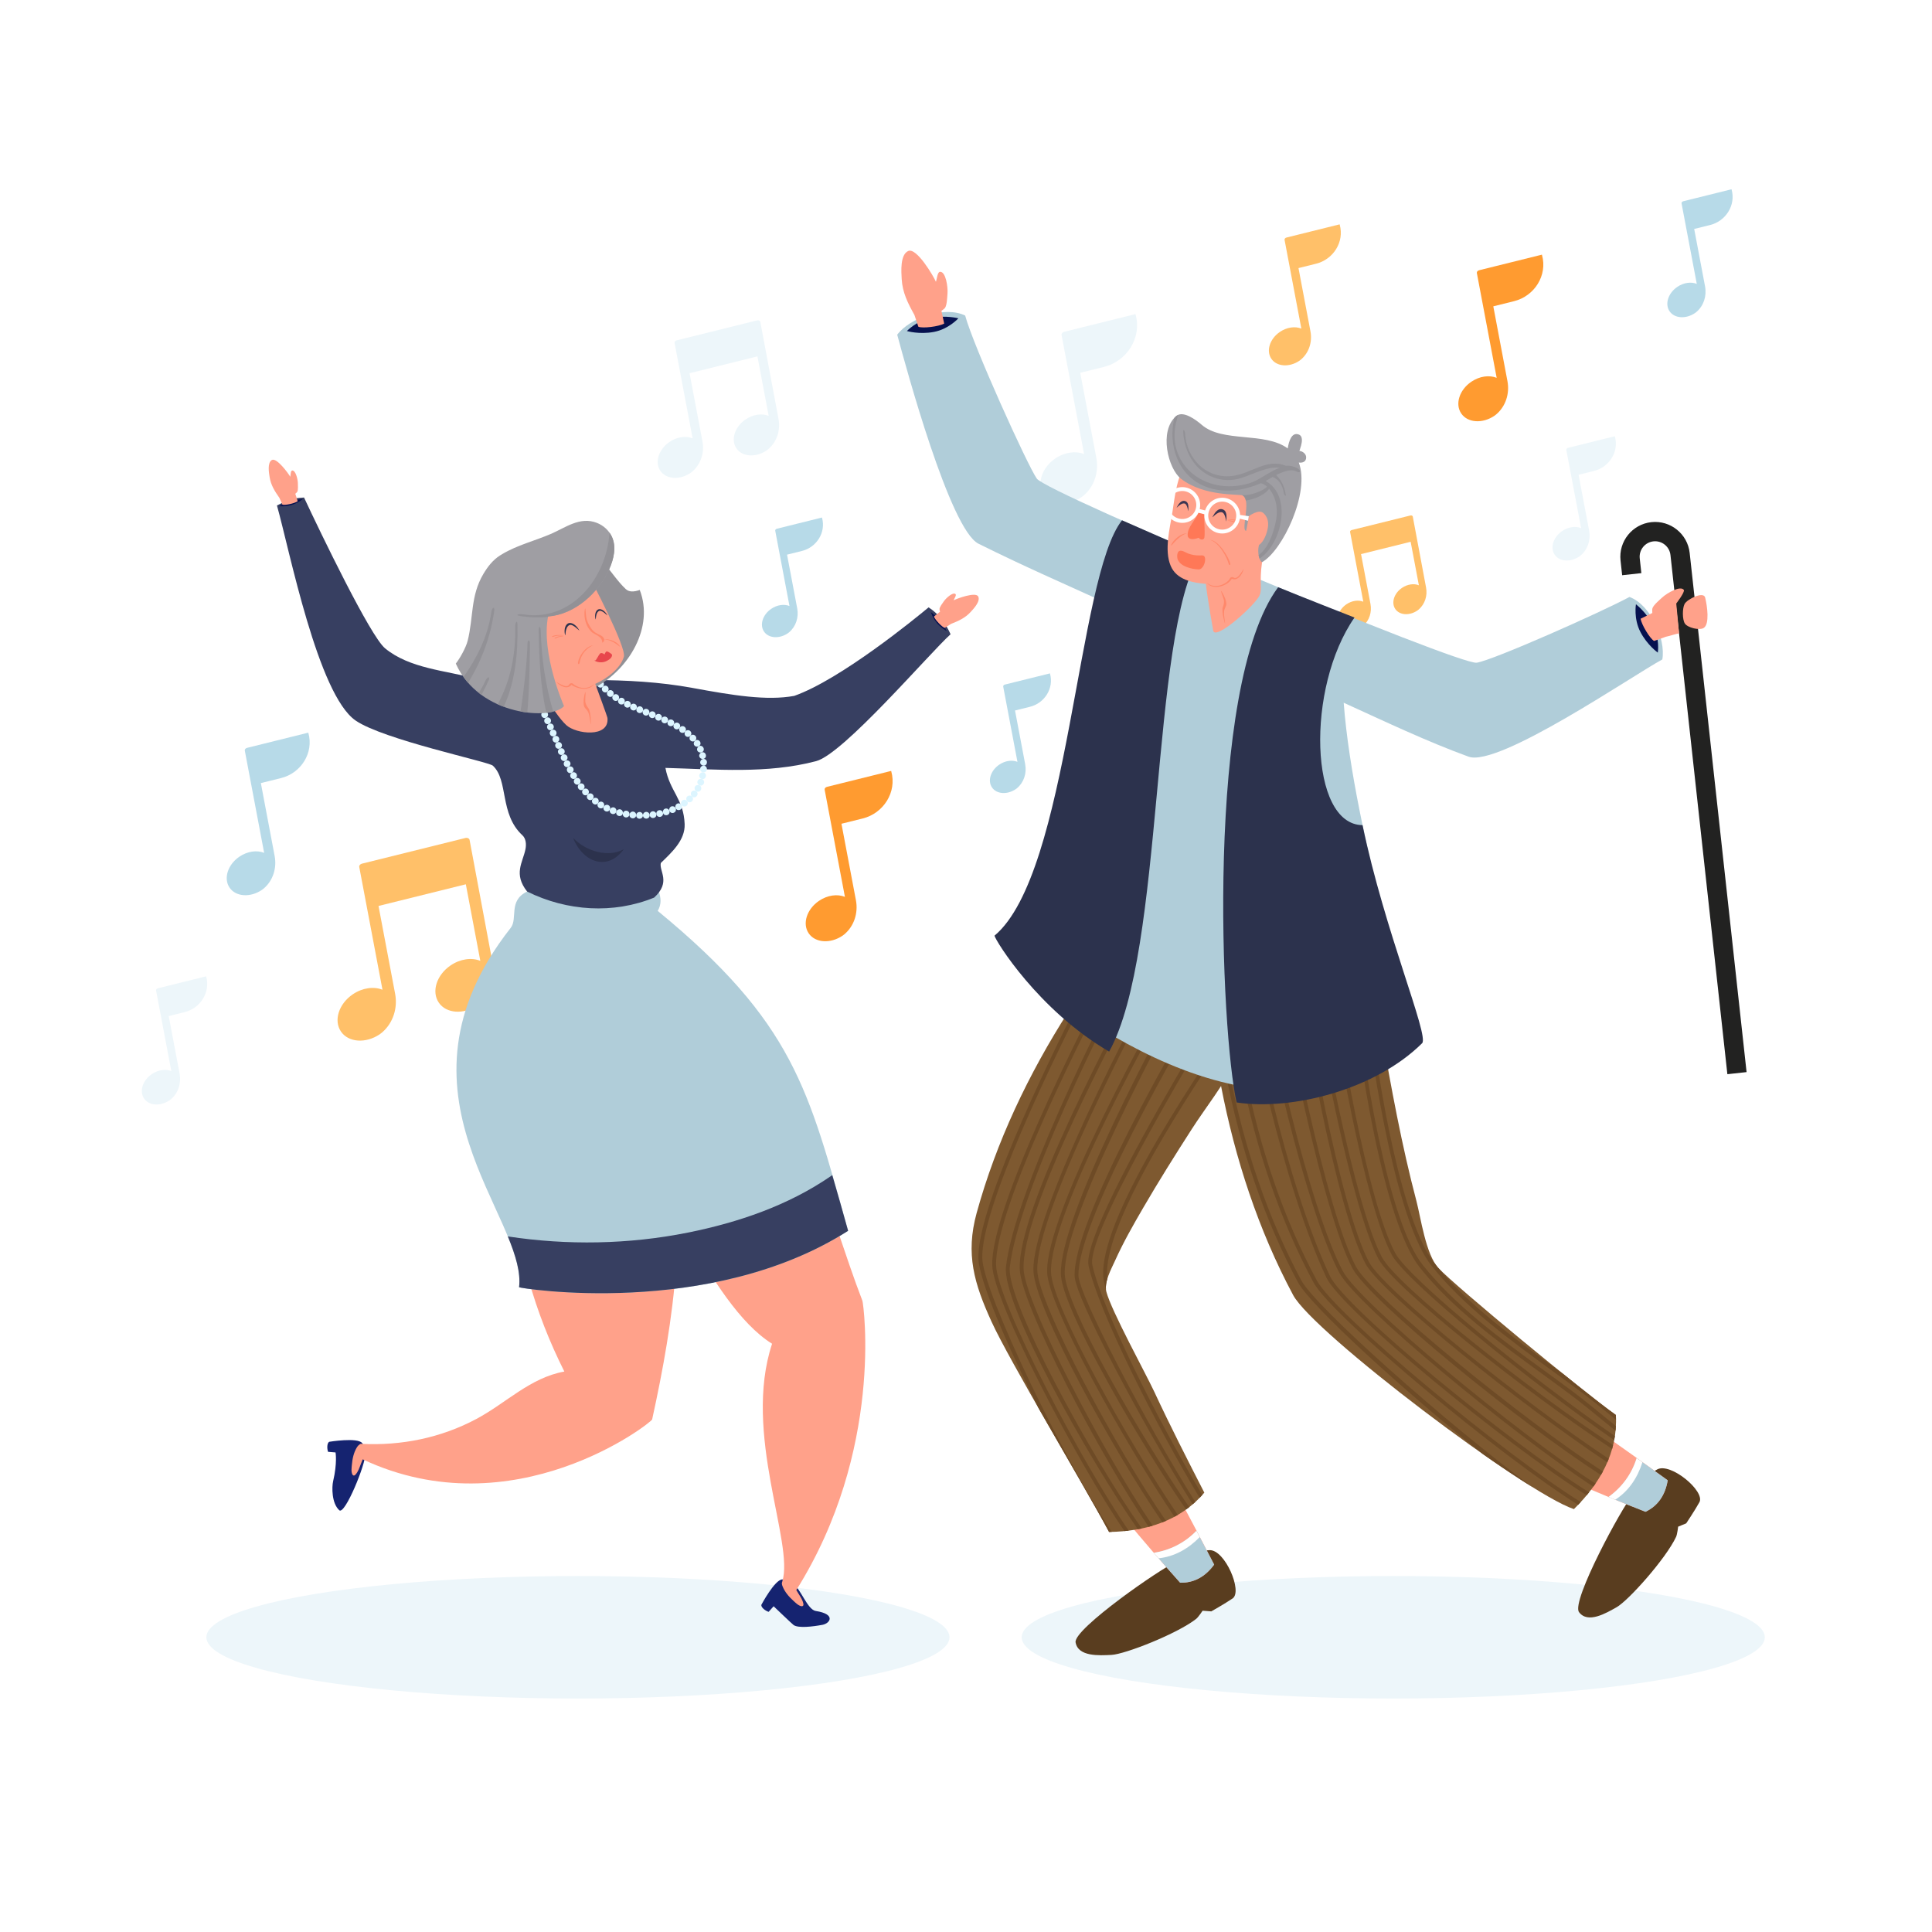 <?xml version="1.0" encoding="utf-8"?>
<!-- Generator: Adobe Illustrator 27.5.0, SVG Export Plug-In . SVG Version: 6.00 Build 0)  -->
<svg version="1.1" xmlns="http://www.w3.org/2000/svg" xmlns:xlink="http://www.w3.org/1999/xlink" x="0px" y="0px"
	 viewBox="0 0 500 500" style="enable-background:new 0 0 500 500;" xml:space="preserve">
<rect x="0" y="0" width="500" height="500" fill="#808080" stroke="none"/>
<g id="BACKGROUND">
	<rect x="-0.003" y="0.001" style="fill:#FFFFFF;" width="500" height="500"/>
</g>
<g id="OBJECTS">
	<g>
		<g>
			<path style="fill:#FFC069;" d="M121.531,217.382c-0.076-0.403-0.58-0.638-1.095-0.51l-26.76,6.641
				c-0.465,0.115-0.771,0.486-0.702,0.85l6.012,31.783c-2.216-0.897-5.169-0.53-7.695,1.19c-3.624,2.467-4.99,6.775-3.052,9.622
				c1.938,2.847,6.447,3.156,10.071,0.689c0.208-0.142,0.43-0.317,0.658-0.518c2.796-2.458,3.985-6.277,3.293-9.935l-4.3-22.733
				l22.598-5.608l3.747,19.811c-2.216-0.897-5.169-0.53-7.695,1.19c-3.624,2.467-4.99,6.775-3.052,9.622
				c1.938,2.847,6.447,3.156,10.071,0.689c0.208-0.142,0.429-0.317,0.658-0.518c2.796-2.458,3.985-6.277,3.293-9.935
				L121.531,217.382z"/>
			<path style="fill:#B7DAE8;" d="M67.509,202.661l5.246-1.302c5.151-1.278,8.484-6.522,7.058-11.635l-0.031-0.111l-15.842,3.932
				c-0.387,0.096-0.642,0.405-0.585,0.708l5.006,26.466c-1.845-0.747-4.305-0.441-6.408,0.991c-3.018,2.054-4.156,5.642-2.542,8.013
				c1.614,2.371,5.369,2.628,8.387,0.574c0.132-0.09,0.271-0.196,0.414-0.316c2.429-2.035,3.46-5.301,2.871-8.415L67.509,202.661z"
				/>
			<path style="fill:#EDF6FA;" d="M43.665,262.959l4.137-1.027c4.062-1.008,6.69-5.143,5.566-9.175l-0.025-0.088l-12.493,3.1
				c-0.305,0.076-0.506,0.319-0.461,0.558l3.948,20.871c-1.455-0.589-3.394-0.348-5.053,0.781c-2.38,1.62-3.277,4.449-2.004,6.319
				c1.273,1.87,4.234,2.072,6.614,0.452c0.104-0.071,0.214-0.155,0.327-0.249c1.916-1.605,2.729-4.18,2.264-6.636L43.665,262.959z"
				/>
			<path style="fill:#FF9B30;" d="M217.769,213.186l5.497-1.364c5.397-1.34,8.889-6.834,7.396-12.191l-0.033-0.116l-16.598,4.119
				c-0.405,0.101-0.673,0.424-0.613,0.741l5.245,27.73c-1.933-0.783-4.51-0.462-6.714,1.038c-3.162,2.152-4.354,5.911-2.663,8.396
				c1.691,2.484,5.625,2.753,8.787,0.601c0.139-0.094,0.284-0.206,0.434-0.331c2.545-2.132,3.625-5.554,3.008-8.817L217.769,213.186
				z"/>
			<path style="fill:#B7DAE8;" d="M262.686,183.876l3.862-0.958c3.792-0.941,6.244-4.801,5.195-8.564l-0.023-0.082l-11.66,2.894
				c-0.285,0.071-0.473,0.298-0.431,0.521l3.685,19.48c-1.358-0.55-3.168-0.325-4.716,0.729c-2.221,1.512-3.059,4.152-1.871,5.898
				c1.188,1.745,3.952,1.934,6.173,0.422c0.098-0.066,0.2-0.145,0.305-0.233c1.788-1.498,2.547-3.902,2.113-6.194L262.686,183.876z"
				/>
			<path style="fill:#B7DAE8;" d="M203.686,143.542l3.862-0.958c3.792-0.941,6.244-4.801,5.195-8.564l-0.023-0.082l-11.66,2.894
				c-0.285,0.071-0.473,0.298-0.43,0.521l3.685,19.48c-1.358-0.55-3.168-0.325-4.716,0.729c-2.221,1.512-3.059,4.153-1.871,5.898
				c1.188,1.745,3.952,1.934,6.173,0.422c0.098-0.066,0.2-0.145,0.305-0.233c1.788-1.498,2.547-3.902,2.113-6.194L203.686,143.542z"
				/>
		</g>
		<g>
			<path style="fill:#FFC069;" d="M365.628,133.696c-0.043-0.229-0.329-0.362-0.622-0.29l-15.203,3.773
				c-0.264,0.065-0.438,0.276-0.399,0.483l3.415,18.057c-1.259-0.51-2.937-0.301-4.372,0.676c-2.059,1.402-2.835,3.849-1.734,5.467
				c1.101,1.618,3.663,1.793,5.722,0.391c0.118-0.081,0.244-0.18,0.374-0.294c1.589-1.396,2.264-3.566,1.871-5.645l-2.443-12.915
				l12.839-3.186l2.129,11.255c-1.259-0.51-2.937-0.301-4.372,0.676c-2.059,1.402-2.835,3.849-1.734,5.467
				c1.101,1.618,3.663,1.793,5.722,0.391c0.118-0.081,0.244-0.18,0.374-0.294c1.589-1.397,2.264-3.566,1.871-5.645L365.628,133.696z
				"/>
			<path style="fill:#EDF6FA;" d="M196.775,83.314c-0.059-0.313-0.451-0.496-0.851-0.396l-20.8,5.162
				c-0.361,0.09-0.599,0.378-0.546,0.66l4.673,24.705c-1.722-0.697-4.018-0.412-5.981,0.925c-2.817,1.918-3.879,5.266-2.372,7.479
				c1.507,2.213,5.012,2.453,7.829,0.535c0.162-0.11,0.334-0.246,0.512-0.403c2.174-1.91,3.098-4.879,2.56-7.722l-3.342-17.67
				l17.565-4.359l2.913,15.399c-1.722-0.697-4.018-0.412-5.981,0.925c-2.817,1.917-3.879,5.266-2.373,7.479
				c1.507,2.213,5.012,2.453,7.829,0.535c0.162-0.11,0.334-0.246,0.512-0.403c2.174-1.91,3.098-4.879,2.56-7.722L196.775,83.314z"/>
			<path style="fill:#FF9B30;" d="M386.465,79.278l5.376-1.334c5.279-1.31,8.694-6.684,7.233-11.923l-0.032-0.114l-16.234,4.029
				c-0.397,0.098-0.658,0.415-0.599,0.725l5.13,27.122c-1.891-0.765-4.411-0.452-6.566,1.015c-3.092,2.105-4.258,5.781-2.604,8.211
				c1.654,2.43,5.502,2.693,8.594,0.588c0.136-0.092,0.278-0.201,0.425-0.324c2.49-2.085,3.546-5.432,2.942-8.623L386.465,79.278z"
				/>
			<path style="fill:#FFC069;" d="M336.048,69.379l4.551-1.129c4.468-1.109,7.358-5.657,6.122-10.092l-0.027-0.096l-13.741,3.41
				c-0.336,0.083-0.557,0.351-0.507,0.614l4.342,22.956c-1.6-0.648-3.734-0.383-5.558,0.859c-2.617,1.782-3.604,4.893-2.204,6.95
				c1.4,2.057,4.657,2.279,7.274,0.497c0.115-0.078,0.235-0.17,0.359-0.274c2.107-1.765,3.001-4.598,2.49-7.299L336.048,69.379z"/>
			<path style="fill:#EDF6FA;" d="M408.533,122.869l4.011-0.995c3.938-0.977,6.486-4.986,5.396-8.894l-0.024-0.085l-12.11,3.006
				c-0.296,0.073-0.491,0.309-0.447,0.541l3.827,20.233c-1.41-0.571-3.291-0.337-4.899,0.757c-2.307,1.57-3.177,4.313-1.943,6.126
				c1.234,1.813,4.104,2.009,6.411,0.438c0.101-0.069,0.208-0.15,0.317-0.242c1.857-1.556,2.645-4.052,2.195-6.433L408.533,122.869z
				"/>
			<path style="fill:#EDF6FA;" d="M279.567,96.482l6.109-1.516c5.998-1.489,9.878-7.595,8.219-13.548l-0.037-0.129l-18.446,4.578
				c-0.451,0.112-0.748,0.471-0.681,0.824l5.829,30.817c-2.148-0.87-5.012-0.514-7.461,1.153c-3.514,2.392-4.839,6.569-2.959,9.33
				c1.88,2.761,6.251,3.06,9.765,0.668c0.154-0.105,0.316-0.229,0.483-0.368c2.829-2.369,4.029-6.173,3.343-9.798L279.567,96.482z"
				/>
			<path style="fill:#B7DAE8;" d="M438.455,59.255l4.13-1.025c4.055-1.006,6.678-5.134,5.556-9.158l-0.025-0.088l-12.47,3.095
				c-0.304,0.075-0.505,0.318-0.46,0.557l3.941,20.832c-1.452-0.588-3.388-0.347-5.044,0.78c-2.375,1.617-3.271,4.441-2,6.307
				c1.27,1.866,4.226,2.068,6.601,0.451c0.104-0.071,0.214-0.155,0.326-0.249c1.912-1.602,2.724-4.173,2.26-6.624L438.455,59.255z"
				/>
		</g>
	</g>
	<g>
		<ellipse style="fill:#EDF6FA;" cx="149.571" cy="423.724" rx="96.162" ry="15.854"/>
		<g>
			<g>
				<g>
					<path style="fill:#152370;" d="M94.514,376.346c-0.149-1.593,0.262-1.55-0.795-2.881c-1.212-1.526-8.519-0.33-8.519-0.33
						c-0.568,0.311-0.616,1.695-0.298,2.596l1.936,0.158c0,0,0.489,2.707-0.626,7.456c-0.342,1.456-0.417,5.676,1.594,7.506
						C89.254,392.168,94.732,378.677,94.514,376.346z"/>
					<path style="fill:#FFA18A;" d="M171.874,287.661c-4.828-17.815-23.343-39.972-43.207-25.59
						c-13.997,10.134-7.863,31.247,1.387,42.371c3.267,8.597,4.301,17.882,6.764,26.746c2.286,8.228,5.415,16.153,9.233,23.765
						c-8.869,1.605-15.047,8.15-22.733,12.254c-9.228,4.927-19.443,6.982-29.851,6.459c-0.201-0.01-0.382,0.096-0.538,0.276
						c-0.232,0.144-0.414,0.384-0.561,0.623c-0.825,1.353-1.163,2.92-1.3,4.484c-0.068,0.773-0.234,1.824,0.133,2.542
						c0.079,0.154,0.234,0.282,0.407,0.274c0.181-0.018,0.311-0.141,0.419-0.263c0.653-0.736,0.961-1.658,1.299-2.564
						c0.172-0.46,0.36-0.909,0.54-1.362c39.103,18.339,74.722-9.474,74.909-10.33C174.317,342.072,178.778,313.134,171.874,287.661z
						"/>
				</g>
				<g>
					<path style="fill:#152370;" d="M205.229,409.868c-1.358-0.846-1.074-1.147-2.774-1.112c-1.949,0.04-5.422,6.579-5.422,6.579
						c-0.096,0.641,0.976,1.517,1.886,1.81l1.298-1.445c0,0,4.842,4.649,5.192,4.877c1.253,0.817,4.777,0.417,7.451-0.075
						c1.924-0.354,3.619-2.747-1.746-3.585C208.945,416.578,207.216,411.107,205.229,409.868z"/>
					<path style="fill:#FFA18A;" d="M206.654,412.445c-0.197-0.312-0.38-0.629-0.567-0.945
						c22.671-36.095,17.418-74.046,17.099-74.87c-8.667-22.353-19.307-65.436-37.176-76.117
						c-5.796,8.322-12.319,16.184-17.352,24.985c-2.237,3.911-4.064,7.972-5.641,12.124c7.422,2.534,20.122,39.767,36.798,50.138
						c-7.688,23.256,5.803,51.596,2.642,61.526c-0.006,0.02-0.003,0.042-0.007,0.062c-0.002,0.004-0.006,0.006-0.008,0.009
						c-0.184,0.348-0.073,0.774,0.069,1.141c0.577,1.476,1.619,2.694,2.781,3.75c0.574,0.522,1.309,1.29,2.104,1.434
						c0.17,0.031,0.366-0.016,0.465-0.158c0.095-0.155,0.076-0.333,0.045-0.493C207.717,414.067,207.17,413.263,206.654,412.445z"/>
				</g>
			</g>
			<g>
				<path style="fill:#B0CDD9;" d="M170.212,235.734c-0.049-0.04,1.375-1.688,0.375-4.688c-0.738-2.213-0.361-3.869,0.191-6.563
					h-33.841c0.08,2.714,1.847,5.117-0.515,6.249c-4.96,2.376-2.34,6.967-4.265,9.417c-33.768,42.971,4.321,74.859,2.179,92.985
					c-0.03,0.25,49.328,8.236,85.154-14.6C209.232,281.815,205.379,264.651,170.212,235.734z"/>
				<path style="fill:#373F61;" d="M214.998,304.395C203.961,311.99,191.046,316.387,178,319
					c-15.262,3.057-31.178,3.327-46.573,0.987c2.044,4.967,3.357,9.359,2.909,13.147c-0.03,0.25,49.328,8.236,85.154-14.6
					c-1.429-5.116-2.767-9.894-4.104-14.418C215.255,304.207,215.129,304.305,214.998,304.395z"/>
			</g>
			<g>
				<g>
					<path style="fill:#373F61;" d="M127.545,198.151c4.101,3.782,1.667,12.5,7.649,18.016c0.941,0.868,1.045,2.357,0.794,3.612
						c-0.686,3.424-3.181,6.38,0.434,10.954c10.335,5.112,22.343,5.862,32.868,1.565c4.422-4.064,1.258-6.768,1.725-8.954
						c2.791-2.709,6.327-5.881,6.172-10.059c-0.243-6.526-3.85-8.462-4.975-14.551c13.036,0.355,26.275,1.596,39-1.75
						c7.085-1.863,29.218-27.8,34.792-32.837c-1.247-2.818-3.061-5.285-5.688-6.96c-3.388,2.835-22.788,18.682-34.767,22.907
						c-7.1,1.312-15.928-0.144-26.313-2.056c-8.392-1.546-17.096-2.027-25.637-2.036c-10.18-0.01-20.107,2.426-30.217-0.317
						c-8.077-2.192-17.337-2.628-23.734-7.905c-3.835-3.164-16.721-29.944-20.963-39.02c-3.383,0.202-4.081,0.589-7.009,2.055
						c3.295,11.743,10.608,48.969,20.367,55.669C99.271,191.445,126.425,197.118,127.545,198.151z"/>
					<path style="fill:#2C324D;" d="M148.318,216.849c1.333,3.46,4.426,6.636,8.23,6.182c1.99-0.237,3.651-1.546,4.878-3.246
						C157.483,221.991,151.697,220.384,148.318,216.849z"/>
				</g>
				<g>
					<g>
						<path style="fill:#06114F;" d="M78.337,129.191c0,0-1.404,0.023-3.091,0.524c-1.688,0.502-3.02,1.293-3.02,1.293
							s1.555,0.176,3.243-0.326C77.155,130.18,78.337,129.191,78.337,129.191z"/>
						<path style="fill:#FFA18A;" d="M73.1,130.61c0,0-0.773-1.736-0.796-1.768c-1.198-1.717-2.201-3.288-2.526-5.363
							c-0.171-1.089-0.643-3.715,0.571-4.424c1.237-0.722,4.307,3.497,4.771,4.332c0.124-0.545,0.072-1.561,0.491-1.614
							c0.883-0.11,1.456,2.227,1.479,3.236c0.015,0.663,0.094,1.735-0.143,2.244c-0.079,0.17-0.523,0.536-0.523,0.536
							s0.151,0.497,0.621,1.928C76.236,130.282,73.764,130.823,73.1,130.61z"/>
					</g>
					<g>
						<path style="fill:#06114F;" d="M240.913,158.421c0,0,1.158,0.794,2.288,2.144s1.804,2.745,1.804,2.745
							s-1.394-0.712-2.524-2.062C241.351,159.898,240.913,158.421,240.913,158.421z"/>
						<path style="fill:#FFA18A;" d="M244.495,162.495c0,0,1.603-1.02,1.64-1.035c1.947-0.771,3.65-1.527,5.066-3.078
							c0.744-0.814,2.587-2.743,1.966-4.005c-0.633-1.285-5.522,0.538-6.369,0.979c0.197-0.523,0.802-1.342,0.482-1.617
							c-0.675-0.579-2.444,1.053-3.019,1.882c-0.378,0.545-1.036,1.395-1.12,1.95c-0.028,0.185,0.139,0.736,0.139,0.736
							s-0.4,0.331-1.582,1.265C242.062,160.49,243.824,162.305,244.495,162.495z"/>
					</g>
				</g>
			</g>
			<g>
				<g>
					<g>
						<path style="fill:#DCF5FF;" d="M135.024,177.55c0.259-0.408,0.817-0.493,1.243-0.188c0.406,0.327,0.464,0.894,0.141,1.251
							c-0.325,0.36-0.862,0.417-1.205,0.138C134.844,178.497,134.765,177.958,135.024,177.55z"/>
					</g>
					<g>
						<path style="fill:#DCF5FF;" d="M136.408,178.613c0.322-0.373,0.88-0.377,1.254-0.018c0.363,0.367,0.339,0.94-0.023,1.255
							c-0.367,0.32-0.902,0.299-1.217-0.019C136.1,179.522,136.098,178.972,136.408,178.613z"/>
					</g>
					<g>
						<path style="fill:#DCF5FF;" d="M137.639,179.85c0.363-0.328,0.925-0.275,1.245,0.123c0.323,0.396,0.232,0.964-0.157,1.241
							c-0.398,0.284-0.924,0.201-1.212-0.15C137.232,180.71,137.286,180.169,137.639,179.85z"/>
					</g>
					<g>
						<path style="fill:#DCF5FF;" d="M138.728,181.214c0.391-0.288,0.951-0.189,1.226,0.234c0.287,0.416,0.149,0.972-0.26,1.22
							c-0.417,0.253-0.936,0.125-1.198-0.253C138.245,182.029,138.34,181.499,138.728,181.214z"/>
					</g>
					<g>
						<path style="fill:#DCF5FF;" d="M139.693,182.668c0.408-0.254,0.963-0.118,1.204,0.318c0.25,0.432,0.09,0.971-0.338,1.198
							c-0.427,0.226-0.949,0.072-1.182-0.33C139.152,183.445,139.281,182.925,139.693,182.668z"/>
					</g>
					<g>
						<path style="fill:#DCF5FF;" d="M140.56,184.184c0.422-0.229,0.965-0.064,1.184,0.378c0.223,0.441,0.045,0.968-0.393,1.178
							c-0.434,0.208-0.956,0.034-1.168-0.387C139.974,184.932,140.132,184.416,140.56,184.184z"/>
					</g>
					<g>
						<path style="fill:#DCF5FF;" d="M141.351,185.74c0.434-0.212,0.96-0.025,1.168,0.419c0.204,0.444,0.014,0.964-0.428,1.163
							c-0.439,0.198-0.959,0.009-1.158-0.423C140.732,186.469,140.916,185.953,141.351,185.74z"/>
					</g>
					<g>
						<path style="fill:#DCF5FF;" d="M142.091,187.322c0.44-0.2,0.958-0.003,1.157,0.44c0.196,0.442-0.003,0.959-0.445,1.154
							c-0.442,0.196-0.958-0.002-1.153-0.442C141.454,188.038,141.651,187.522,142.091,187.322z"/>
					</g>
					<g>
						<path style="fill:#DCF5FF;" d="M142.803,188.916c0.442-0.196,0.958,0.002,1.154,0.442c0.196,0.443-0.004,0.961-0.446,1.155
							c-0.442,0.195-0.958-0.003-1.152-0.442C142.162,189.629,142.361,189.112,142.803,188.916z"/>
					</g>
					<g>
						<path style="fill:#DCF5FF;" d="M143.51,190.513c0.441-0.196,0.961,0.006,1.153,0.448c0.193,0.442-0.009,0.958-0.452,1.151
							c-0.443,0.193-0.958-0.008-1.151-0.449C142.868,191.221,143.068,190.709,143.51,190.513z"/>
					</g>
					<g>
						<path style="fill:#DCF5FF;" d="M144.212,192.112c0.443-0.193,0.959,0.007,1.152,0.448c0.192,0.441-0.008,0.955-0.449,1.151
							c-0.442,0.197-0.96-0.004-1.154-0.447C143.567,192.821,143.768,192.305,144.212,192.112z"/>
					</g>
					<g>
						<path style="fill:#DCF5FF;" d="M144.915,193.711c0.442-0.196,0.958,0.001,1.154,0.438c0.196,0.437,0.005,0.95-0.435,1.154
							c-0.438,0.203-0.962,0.009-1.16-0.435C144.275,194.424,144.473,193.906,144.915,193.711z"/>
					</g>
					<g>
						<path style="fill:#DCF5FF;" d="M145.633,195.302c0.44-0.202,0.955-0.012,1.159,0.419c0.206,0.428,0.021,0.948-0.413,1.16
							c-0.434,0.212-0.958,0.027-1.169-0.414C145,196.026,145.195,195.503,145.633,195.302z"/>
					</g>
					<g>
						<path style="fill:#DCF5FF;" d="M146.379,196.881c0.434-0.21,0.953-0.032,1.17,0.388c0.214,0.422,0.04,0.948-0.386,1.172
							c-0.429,0.226-0.955,0.053-1.177-0.384C145.76,197.621,145.943,197.092,146.379,196.881z"/>
					</g>
					<g>
						<path style="fill:#DCF5FF;" d="M147.163,198.442c0.429-0.223,0.958-0.067,1.183,0.347c0.22,0.418,0.079,0.939-0.34,1.182
							c-0.417,0.242-0.965,0.095-1.194-0.341C146.576,199.197,146.734,198.664,147.163,198.442z"/>
					</g>
					<g>
						<path style="fill:#DCF5FF;" d="M148.005,199.971c0.42-0.239,0.952-0.104,1.189,0.301c0.245,0.398,0.124,0.928-0.283,1.191
							c-0.404,0.262-0.954,0.137-1.214-0.286C147.447,200.751,147.585,200.21,148.005,199.971z"/>
					</g>
					<g>
						<path style="fill:#DCF5FF;" d="M148.911,201.464c0.412-0.262,0.932-0.141,1.202,0.238c0.267,0.381,0.166,0.922-0.223,1.208
							c-0.39,0.286-0.938,0.186-1.224-0.224C148.377,202.278,148.508,201.72,148.911,201.464z"/>
					</g>
					<g>
						<path style="fill:#DCF5FF;" d="M149.89,202.909c0.389-0.278,0.931-0.204,1.218,0.159c0.28,0.369,0.217,0.911-0.147,1.22
							c-0.374,0.316-0.931,0.253-1.235-0.146C149.415,203.747,149.493,203.193,149.89,202.909z"/>
					</g>
					<g>
						<path style="fill:#DCF5FF;" d="M150.961,204.288c0.373-0.307,0.921-0.275,1.223,0.073c0.298,0.351,0.298,0.873-0.05,1.22
							c-0.337,0.336-0.922,0.335-1.25-0.048C150.553,205.152,150.588,204.595,150.961,204.288z"/>
					</g>
					<g>
						<path style="fill:#DCF5FF;" d="M152.134,205.58c0.35-0.338,0.885-0.337,1.217-0.022c0.342,0.302,0.366,0.847,0.055,1.217
							c-0.311,0.37-0.872,0.396-1.252,0.059C151.786,206.485,151.789,205.913,152.134,205.58z"/>
					</g>
					<g>
						<path style="fill:#DCF5FF;" d="M153.406,206.775c0.317-0.364,0.846-0.407,1.215-0.141c0.362,0.275,0.43,0.825,0.158,1.219
							c-0.277,0.401-0.827,0.471-1.232,0.162C153.134,207.715,153.088,207.14,153.406,206.775z"/>
					</g>
					<g>
						<path style="fill:#DCF5FF;" d="M154.778,207.854c0.282-0.392,0.814-0.513,1.187-0.268c0.389,0.223,0.527,0.748,0.303,1.177
							c-0.223,0.428-0.769,0.574-1.215,0.316C154.618,208.795,154.496,208.246,154.778,207.854z"/>
					</g>
					<g>
						<path style="fill:#DCF5FF;" d="M156.268,208.763c0.228-0.417,0.745-0.603,1.152-0.406c0.408,0.195,0.612,0.686,0.432,1.14
							c-0.176,0.444-0.708,0.667-1.17,0.446C156.219,209.72,156.033,209.194,156.268,208.763z"/>
					</g>
					<g>
						<path style="fill:#DCF5FF;" d="M157.851,209.497c0.185-0.445,0.674-0.662,1.107-0.517c0.427,0.161,0.676,0.631,0.539,1.097
							c-0.136,0.462-0.643,0.732-1.12,0.554C157.896,210.469,157.665,209.945,157.851,209.497z"/>
					</g>
					<g>
						<path style="fill:#DCF5FF;" d="M159.498,210.076c0.145-0.467,0.612-0.718,1.058-0.611c0.446,0.108,0.728,0.583,0.632,1.05
							c-0.099,0.479-0.576,0.765-1.067,0.645C159.629,211.042,159.355,210.532,159.498,210.076z"/>
					</g>
					<g>
						<path style="fill:#DCF5FF;" d="M161.187,210.515c0.104-0.472,0.555-0.784,1.006-0.696c0.454,0.073,0.775,0.511,0.714,0.992
							c-0.061,0.478-0.515,0.813-1.013,0.733C161.4,211.447,161.083,210.986,161.187,210.515z"/>
					</g>
					<g>
						<path style="fill:#DCF5FF;" d="M162.908,210.81c0.067-0.475,0.492-0.812,0.951-0.773c0.458,0.053,0.812,0.454,0.786,0.939
							c-0.025,0.481-0.454,0.86-0.954,0.803C163.19,211.736,162.84,211.292,162.908,210.81z"/>
					</g>
					<g>
						<path style="fill:#DCF5FF;" d="M164.646,210.976c0.032-0.487,0.43-0.844,0.892-0.838c0.461,0.004,0.843,0.4,0.854,0.882
							c0.01,0.484-0.39,0.872-0.893,0.868C164.995,211.881,164.614,211.454,164.646,210.976z"/>
					</g>
					<g>
						<path style="fill:#DCF5FF;" d="M166.391,211.02c-0.004-0.483,0.367-0.889,0.827-0.906c0.46-0.021,0.869,0.325,0.916,0.81
							c0.046,0.477-0.323,0.914-0.826,0.937C166.805,211.881,166.395,211.504,166.391,211.02z"/>
					</g>
					<g>
						<path style="fill:#DCF5FF;" d="M168.134,210.925c-0.04-0.483,0.301-0.895,0.756-0.963c0.457-0.053,0.892,0.268,0.975,0.741
							c0.084,0.479-0.251,0.936-0.752,0.995C168.614,211.771,168.174,211.406,168.134,210.925z"/>
					</g>
					<g>
						<path style="fill:#DCF5FF;" d="M169.865,210.703c-0.077-0.479,0.228-0.925,0.678-1.016c0.446-0.104,0.908,0.191,1.031,0.658
							c0.123,0.467-0.176,0.94-0.67,1.054C170.409,211.5,169.942,211.178,169.865,210.703z"/>
					</g>
					<g>
						<path style="fill:#DCF5FF;" d="M171.574,210.346c-0.114-0.462,0.147-0.949,0.585-1.075c0.439-0.124,0.915,0.103,1.083,0.563
							c0.164,0.448-0.086,0.972-0.574,1.112C172.18,211.085,171.692,210.822,171.574,210.346z"/>
					</g>
					<g>
						<path style="fill:#DCF5FF;" d="M173.243,209.833c-0.159-0.46,0.067-0.938,0.481-1.121c0.422-0.166,0.922,0.026,1.132,0.457
							c0.213,0.438,0.01,0.973-0.465,1.161C173.922,210.535,173.4,210.287,173.243,209.833z"/>
					</g>
					<g>
						<path style="fill:#DCF5FF;" d="M174.856,209.169c-0.205-0.442-0.034-0.947,0.361-1.162c0.389-0.225,0.916-0.073,1.175,0.333
							c0.261,0.41,0.108,0.948-0.339,1.204C175.601,209.789,175.057,209.603,174.856,209.169z"/>
					</g>
					<g>
						<path style="fill:#DCF5FF;" d="M176.392,208.34c-0.251-0.413-0.154-0.951,0.218-1.199c0.359-0.263,0.888-0.192,1.2,0.181
							c0.308,0.368,0.234,0.938-0.185,1.244C177.195,208.855,176.643,208.753,176.392,208.34z"/>
					</g>
					<g>
						<path style="fill:#DCF5FF;" d="M177.81,207.322c-0.296-0.372-0.265-0.91,0.056-1.214c0.337-0.288,0.843-0.314,1.212,0.017
							c0.352,0.313,0.381,0.916-0.014,1.258C178.684,207.743,178.116,207.706,177.81,207.322z"/>
					</g>
					<g>
						<path style="fill:#DCF5FF;" d="M179.078,206.125c-0.356-0.335-0.379-0.851-0.121-1.206c0.281-0.338,0.798-0.424,1.201-0.163
							c0.408,0.265,0.507,0.84,0.173,1.247C180.018,206.428,179.425,206.453,179.078,206.125z"/>
					</g>
					<g>
						<path style="fill:#DCF5FF;" d="M180.158,204.756c-0.405-0.279-0.512-0.786-0.305-1.17c0.201-0.388,0.733-0.538,1.163-0.348
							c0.453,0.201,0.607,0.736,0.363,1.204C181.127,204.905,180.548,205.027,180.158,204.756z"/>
					</g>
					<g>
						<path style="fill:#DCF5FF;" d="M181.017,203.238c-0.436-0.208-0.656-0.706-0.487-1.11c0.141-0.415,0.617-0.656,1.086-0.529
							c0.464,0.125,0.726,0.638,0.556,1.135C181.971,203.222,181.452,203.447,181.017,203.238z"/>
					</g>
					<g>
						<path style="fill:#DCF5FF;" d="M181.616,201.6c-0.454-0.136-0.733-0.591-0.652-1.026c0.106-0.428,0.523-0.745,1.005-0.682
							c0.476,0.062,0.831,0.527,0.708,1.037C182.579,201.444,182.087,201.741,181.616,201.6z"/>
					</g>
					<g>
						<path style="fill:#DCF5FF;" d="M181.969,199.892c-0.481-0.072-0.812-0.491-0.77-0.935c0.017-0.443,0.426-0.803,0.909-0.804
							c0.483-0.002,0.859,0.42,0.836,0.94C182.895,199.609,182.443,199.964,181.969,199.892z"/>
					</g>
					<g>
						<path style="fill:#DCF5FF;" d="M182.108,198.153c-0.472-0.011-0.877-0.377-0.902-0.814c-0.003-0.44,0.288-0.844,0.779-0.925
							c0.462-0.079,0.958,0.282,0.967,0.809C182.983,197.749,182.602,198.165,182.108,198.153z"/>
					</g>
					<g>
						<path style="fill:#DCF5FF;" d="M181.986,196.414c-0.488,0.066-0.894-0.238-1.016-0.652c-0.09-0.423,0.16-0.881,0.61-1.043
							c0.459-0.164,0.977,0.112,1.091,0.634C182.817,195.869,182.456,196.351,181.986,196.414z"/>
					</g>
					<g>
						<path style="fill:#DCF5FF;" d="M181.58,194.719c-0.47,0.151-0.929-0.069-1.116-0.456c-0.177-0.392,0-0.898,0.409-1.137
							c0.427-0.248,0.968-0.064,1.19,0.424C182.292,194.034,182.031,194.576,181.58,194.719z"/>
					</g>
					<g>
						<path style="fill:#DCF5FF;" d="M180.873,193.126c-0.431,0.233-0.938,0.109-1.182-0.249c-0.255-0.352-0.16-0.891,0.202-1.194
							c0.379-0.316,0.934-0.223,1.243,0.208C181.435,192.33,181.294,192.901,180.873,193.126z"/>
					</g>
					<g>
						<path style="fill:#DCF5FF;" d="M179.894,191.684c-0.382,0.3-0.917,0.27-1.211-0.058c-0.315-0.312-0.305-0.859,0.018-1.216
							c0.325-0.359,0.887-0.352,1.256,0.016C180.308,190.815,180.272,191.387,179.894,191.684z"/>
					</g>
					<g>
						<path style="fill:#DCF5FF;" d="M178.701,190.41c-0.332,0.351-0.877,0.398-1.215,0.103c-0.354-0.28-0.419-0.818-0.134-1.21
							c0.283-0.39,0.844-0.46,1.246-0.141C178.988,189.499,179.034,190.059,178.701,190.41z"/>
					</g>
					<g>
						<path style="fill:#DCF5FF;" d="M177.352,189.303c-0.286,0.381-0.824,0.483-1.202,0.226c-0.376-0.26-0.502-0.78-0.248-1.197
							c0.248-0.409,0.805-0.544,1.223-0.256C177.544,188.36,177.646,188.911,177.352,189.303z"/>
					</g>
					<g>
						<path style="fill:#DCF5FF;" d="M175.902,188.331c-0.256,0.41-0.777,0.541-1.184,0.317c-0.401-0.234-0.557-0.753-0.333-1.181
							c0.224-0.428,0.765-0.593,1.198-0.341C176.02,187.368,176.158,187.922,175.902,188.331z"/>
					</g>
					<g>
						<path style="fill:#DCF5FF;" d="M174.385,187.468c-0.23,0.428-0.745,0.591-1.166,0.384c-0.423-0.205-0.599-0.729-0.396-1.165
							c0.205-0.44,0.73-0.618,1.175-0.402C174.443,186.503,174.612,187.044,174.385,187.468z"/>
					</g>
					<g>
						<path style="fill:#DCF5FF;" d="M172.823,186.687c-0.207,0.437-0.723,0.631-1.152,0.434c-0.432-0.193-0.632-0.704-0.441-1.149
							c0.19-0.443,0.71-0.648,1.158-0.447C172.836,185.73,173.03,186.25,172.823,186.687z"/>
					</g>
					<g>
						<path style="fill:#DCF5FF;" d="M171.23,185.971c-0.193,0.442-0.701,0.648-1.142,0.465c-0.439-0.186-0.651-0.693-0.469-1.141
							c0.182-0.447,0.695-0.663,1.145-0.473C171.215,185.01,171.423,185.528,171.23,185.971z"/>
					</g>
					<g>
						<path style="fill:#DCF5FF;" d="M169.62,185.296c-0.184,0.447-0.69,0.662-1.135,0.484c-0.446-0.179-0.663-0.687-0.484-1.136
							c0.179-0.449,0.688-0.667,1.137-0.487C169.587,184.337,169.803,184.85,169.62,185.296z"/>
					</g>
					<g>
						<path style="fill:#DCF5FF;" d="M168,184.643c-0.179,0.449-0.687,0.668-1.135,0.49c-0.449-0.179-0.667-0.689-0.486-1.137
							c0.181-0.448,0.688-0.667,1.135-0.488C167.961,183.686,168.179,184.194,168,184.643z"/>
					</g>
					<g>
						<path style="fill:#DCF5FF;" d="M166.378,183.996c-0.18,0.449-0.69,0.666-1.141,0.481c-0.451-0.182-0.663-0.7-0.475-1.144
							c0.189-0.445,0.695-0.654,1.138-0.475C166.343,183.039,166.559,183.547,166.378,183.996z"/>
					</g>
					<g>
						<path style="fill:#DCF5FF;" d="M164.763,183.333c-0.186,0.444-0.704,0.658-1.153,0.458c-0.45-0.198-0.651-0.716-0.447-1.158
							c0.202-0.436,0.715-0.636,1.148-0.446C164.743,182.379,164.951,182.885,164.763,183.333z"/>
					</g>
					<g>
						<path style="fill:#DCF5FF;" d="M163.163,182.633c-0.199,0.439-0.725,0.629-1.173,0.415c-0.446-0.223-0.624-0.751-0.398-1.179
							c0.226-0.427,0.747-0.604,1.163-0.395C163.178,181.676,163.363,182.193,163.163,182.633z"/>
					</g>
					<g>
						<path style="fill:#DCF5FF;" d="M161.592,181.87c-0.221,0.43-0.758,0.583-1.2,0.342c-0.437-0.259-0.577-0.804-0.315-1.209
							c0.262-0.407,0.79-0.544,1.182-0.311C161.664,180.912,161.813,181.44,161.592,181.87z"/>
					</g>
					<g>
						<path style="fill:#DCF5FF;" d="M160.077,181.003c-0.257,0.413-0.805,0.518-1.226,0.239c-0.41-0.294-0.504-0.845-0.211-1.23
							c0.292-0.384,0.832-0.479,1.206-0.21C160.23,180.055,160.331,180.595,160.077,181.003z"/>
					</g>
					<g>
						<path style="fill:#DCF5FF;" d="M158.64,180.012c-0.287,0.388-0.843,0.453-1.24,0.143c-0.386-0.325-0.438-0.88-0.116-1.242
							c0.32-0.36,0.867-0.414,1.219-0.117C158.866,179.079,158.928,179.623,158.64,180.012z"/>
					</g>
					<g>
						<path style="fill:#DCF5FF;" d="M157.284,178.912c-0.316,0.366-0.875,0.388-1.247,0.048c-0.36-0.354-0.369-0.913-0.021-1.248
							c0.348-0.335,0.896-0.346,1.224-0.023C157.58,177.998,157.6,178.546,157.284,178.912z"/>
					</g>
					<g>
						<path style="fill:#DCF5FF;" d="M156.016,177.711c-0.343,0.34-0.902,0.318-1.247-0.051c-0.332-0.382-0.295-0.941,0.079-1.247
							c0.374-0.306,0.921-0.272,1.221,0.075C156.383,176.824,156.359,177.371,156.016,177.711z"/>
					</g>
					<g>
						<path style="fill:#DCF5FF;" d="M154.848,176.414c-0.371,0.313-0.925,0.242-1.24-0.155c-0.3-0.41-0.214-0.966,0.186-1.236
							c0.401-0.271,0.94-0.19,1.209,0.179C155.287,175.559,155.216,176.104,154.848,176.414z"/>
					</g>
					<g>
						<path style="fill:#DCF5FF;" d="M153.794,175.023c-0.399,0.28-0.943,0.158-1.222-0.269c-0.262-0.438-0.122-0.985,0.302-1.215
							c0.426-0.23,0.953-0.098,1.185,0.292C154.308,174.211,154.186,174.747,153.794,175.023z"/>
					</g>
					<g>
						<path style="fill:#DCF5FF;" d="M152.874,173.539c-0.425,0.241-0.954,0.062-1.189-0.394c-0.215-0.467-0.018-0.998,0.429-1.178
							c0.449-0.181,0.958,0.006,1.146,0.415C153.468,172.783,153.289,173.304,152.874,173.539z"/>
					</g>
					<g>
						<path style="fill:#DCF5FF;" d="M152.114,171.968c-0.448,0.192-0.955-0.047-1.138-0.531c-0.156-0.495,0.102-0.998,0.569-1.119
							c0.468-0.122,0.953,0.124,1.085,0.549C152.79,171.284,152.554,171.779,152.114,171.968z"/>
					</g>
				</g>
				<g>
					<path style="fill:#929196;" d="M141.286,171.009c-1.467,3.743-2.983,7.469-4.459,11.209c6.085-0.079,12.197-1.634,17.41-4.453
						c8.535-4.616,15.061-15.469,11.329-25.084c-1.45,0.512-2.746,0.58-3.601-0.214c-4.003-3.716-6.275-9.81-11.986-10.016
						c-12.535-0.452-10.117,5.847-7.351,14.347C144.223,161.704,143.123,166.32,141.286,171.009z"/>
					<path style="fill:#FFA18A;" d="M146.545,187.651c-6.882-6.441-18.729-34.931-16.821-37.413
						c2.019-2.627,8.687-5.115,13.499-6.635c3.032-0.958,6.312,0.332,7.896,3.089c2.143,3.729,10.973,20.798,10.343,23.23
						c-0.758,2.929-4.379,5.74-7.407,7.063c0.013,0.016,3.118,8.434,3.157,8.833C157.716,191.034,149.041,189.987,146.545,187.651z"
						/>
					<g>
						<g>
							<path style="fill:#2C324D;" d="M147.066,161.313c-1.039,0.487-1.081,2.191-0.812,3.034c0.16,0.501-0.118-1.979,1.098-2.573
								c0.922-0.451,2.801,1.782,2.544,1.32C149.037,161.554,147.766,160.985,147.066,161.313z"/>
							<path style="fill:#2C324D;" d="M154.81,157.722c-0.867,0.407-0.903,1.829-0.678,2.533c0.133,0.418-0.099-1.652,0.916-2.148
								c0.77-0.376,2.338,1.487,2.123,1.102C156.455,157.924,155.394,157.449,154.81,157.722z"/>
						</g>
						<g>
							<path style="fill:#FF886B;" d="M155.384,164.388c-0.972-0.434-1.717-0.814-2.34-1.702c-1.613-2.296-1.3-3.296-1.55-5.171
								c-0.085-0.637-1.021,3.333,1.5,5.938c0.79,0.816,2.938,1.156,2.87,2.882C156.919,165.729,156.172,164.74,155.384,164.388z"/>
							<g>
								<path style="fill:#FF886B;" d="M145.76,164.473c-1.247-0.02-1.875,0.056-2.463,0.279c-0.599,0.228-0.585-0.068,0.035-0.246
									C144.615,164.138,146.405,164.484,145.76,164.473z"/>
								<path style="fill:#FF886B;" d="M145.638,164.694c-0.506,0.047-1.131,0.167-1.693,0.45c-0.573,0.288-0.588-0.007,0.01-0.248
									C145.193,164.396,146.281,164.634,145.638,164.694z"/>
							</g>
							<path style="fill:#FF886B;" d="M153.508,166.977c-2.458,1.159-3.294,3.173-3.467,4.409c-0.089,0.635-0.533,0.661-0.443,0.022
								C149.783,170.086,151.171,167.464,153.508,166.977z"/>
							<path style="fill:#FF886B;" d="M156.25,165.508c1.594-0.3,3.608,0.684,4.198,1.784
								C160.75,167.857,158.635,165.417,156.25,165.508z"/>
							<path style="fill:#FF886B;" d="M148.208,176.899c-0.217-0.188-0.757-0.065-0.905,0.255c-0.624,1.352-3.731-1.084-3.293-0.61
								c0.969,1.046,2.838,1.992,3.85,0.698c1.773,1.143,4.55,1.645,5.976-0.257C151.515,178.97,149.167,177.729,148.208,176.899z"
								/>
							<path style="fill:#FF886B;" d="M152.313,183.347c-0.358-0.553-0.441-0.553-0.722-1.264c-0.292-0.737,0-2.108-0.057-2.904
								c-0.046-0.641-0.95,2.886-0.215,3.913c0.353,0.493,0.749,0.78,0.97,1.361c0.334,0.879,0.398,1.996,0.583,2.924
								C152.999,188.008,152.972,184.363,152.313,183.347z"/>
						</g>
						<path style="fill:#E8464C;" d="M153.999,170.917c0.335,0.101,0.82-1.421,1.427-1.88c0.585-0.13,1.012,0.346,1.028,0.35
							c-0.004-0.075,0.303-0.813,0.586-0.792c0.531,0.039,1.368,0.771,1.368,0.866c-0.002,0.715-0.613,1.184-1.32,1.555
							C155.118,172.05,153.286,170.701,153.999,170.917z"/>
					</g>
					<g>
						<path style="fill:#9F9EA3;" d="M145.962,182.734c-0.081-0.211-5.958-13.542-4.125-23.188
							c6.945-0.514,13.155-6.17,15.879-12.34c1.117-2.531,1.859-5.665,0.641-8.29c-0.768-1.656-2.189-2.934-3.881-3.598
							c-4.387-1.722-8.121,1.234-11.948,2.876c-4.162,1.786-8.633,2.871-12.55,5.204c-0.197,0.118-0.393,0.238-0.586,0.361
							c-1.865,1.189-3.18,2.903-4.295,4.778c-3.364,5.658-2.54,11.191-4.061,17.278c-0.453,1.814-2.091,4.699-3.074,5.918
							C124.087,185.484,142.899,186.422,145.962,182.734z"/>
						<g>
							<path style="fill:#929196;" d="M127.149,158.422c-0.897,6.295-3.648,11.68-7.182,16.807c0.371,0.516,0.767,0.999,1.175,1.467
								c3.508-5.654,5.806-11.852,6.763-18.573C128.085,156.864,127.331,157.151,127.149,158.422z"/>
							<path style="fill:#929196;" d="M125.587,176.234c-0.488,1.104-1.061,2.107-1.667,3.093c0.228,0.179,0.455,0.358,0.689,0.527
								c0.654-1.226,1.277-2.467,1.839-3.742C126.963,174.946,126.106,175.058,125.587,176.234z"/>
							<path style="fill:#929196;" d="M133.337,162.297c0.144,7.118-1.216,13.867-4.528,19.977c0.52,0.233,1.043,0.443,1.568,0.639
								c2.99-6.541,3.688-13.878,3.538-21.305C133.89,160.322,133.311,161.007,133.337,162.297z"/>
							<path style="fill:#929196;" d="M136.505,166.734c-0.044,3.543-0.864,11.612-1.786,17.392c0.592,0.113,1.177,0.208,1.75,0.277
								c0.555-5.921,0.634-14.077,0.68-17.732C137.166,165.385,136.521,165.446,136.505,166.734z"/>
							<path style="fill:#929196;" d="M139.399,163.172c0.161,7.257,0.409,14.382,2,21.304c0.641-0.07,1.235-0.174,1.776-0.308
								c-1.984-6.797-3.063-13.754-3.222-20.933C139.925,161.949,139.371,161.882,139.399,163.172z"/>
							<path style="fill:#929196;" d="M158.357,138.917c-0.175-0.378-0.388-0.733-0.626-1.068
								c-0.716,11.755-9.869,23.169-22.352,21.135c-1.259-0.205-2.109,0.216-0.84,0.423c2.566,0.418,5.005,0.484,7.283,0.236
								c0.006-0.032,0.01-0.064,0.016-0.096c6.945-0.514,13.155-6.17,15.879-12.34C158.833,144.676,159.575,141.542,158.357,138.917
								z"/>
						</g>
					</g>
				</g>
			</g>
		</g>
	</g>
	<g>
		<ellipse style="fill:#EDF6FA;" cx="360.571" cy="423.724" rx="96.162" ry="15.854"/>
		<g>
			<g>
				<g>
					<path style="fill:#593D1F;" d="M422.409,387.061c1.762-1.956,4.074-5.477,6.46-6.773c3.489-1.897,12.493,5.687,10.939,8.48
						c-1.236,2.221-3.419,5.475-3.419,5.475l-2.082,0.855c0,0-0.245,2.014-0.527,2.619c-2.629,5.639-12.319,16.486-15.388,18.222
						c-2.721,1.539-7.463,4.347-9.743,1.282C406.556,414.407,419.906,389.839,422.409,387.061z"/>
					<g>
						<path style="fill:#FFA18A;" d="M414.779,371.082c5.644,3.955,11.248,7.965,16.82,12.02c-0.629,3.819-2.515,6.608-5.742,8.147
							c-6.808-2.651-13.557-5.441-20.247-8.379C408.763,379.015,411.885,375.137,414.779,371.082z"/>
						<path style="fill:#B0CDD9;" d="M423.56,377.357c2.679,1.917,5.376,3.807,8.04,5.745c-0.629,3.819-2.515,6.608-5.742,8.147
							c-3.206-1.249-6.396-2.533-9.575-3.844C419.727,384.955,422.295,381.461,423.56,377.357z"/>
						<path style="fill:#FFFFFF;" d="M418.042,388.112c-0.585-0.239-1.176-0.466-1.76-0.707c3.445-2.45,6.013-5.944,7.278-10.048
							c0.499,0.357,0.999,0.715,1.499,1.071C423.762,382.516,421.472,385.894,418.042,388.112z"/>
					</g>
				</g>
				<g>
					<path style="fill:#593D1F;" d="M304.232,404.315c2.454-0.952,6.105-3.054,8.819-3.137c3.969-0.122,8.592,10.705,5.946,12.498
						c-2.104,1.426-5.519,3.349-5.519,3.349l-2.244-0.175c0,0-1.125,1.688-1.65,2.101c-4.887,3.851-18.425,9.17-21.946,9.337
						c-3.122,0.148-8.622,0.519-9.277-3.244C277.76,421.588,300.745,405.668,304.232,404.315z"/>
					<g>
						<path style="fill:#FFA18A;" d="M304.617,386.612c3.258,6.073,6.454,12.178,9.603,18.308c-2.282,3.126-5.222,4.767-8.797,4.687
							c-4.883-5.434-9.653-10.965-14.302-16.601C295.673,390.984,300.207,388.928,304.617,386.612z"/>
						<path style="fill:#B0CDD9;" d="M309.63,396.169c1.528,2.918,3.085,5.821,4.59,8.751c-2.282,3.126-5.222,4.767-8.797,4.687
							c-2.3-2.559-4.569-5.143-6.817-7.745C302.786,401.227,306.652,399.264,309.63,396.169z"/>
						<path style="fill:#FFFFFF;" d="M299.859,403.286c-0.415-0.477-0.84-0.945-1.253-1.424c4.18-0.635,8.046-2.598,11.024-5.693
							c0.285,0.544,0.57,1.089,0.856,1.632C307.487,400.867,303.921,402.851,299.859,403.286z"/>
					</g>
				</g>
				<g>
					<path style="fill:#7E5930;" d="M252.758,313.914c5.07-18.427,13.439-35.988,23.729-52.077
						c8.356-13.498,17.513-22.655,31.856-19.279c14.428,3.396,16.996,20.358,11.331,32.106c-2.974,6.167-7.572,11.83-11.271,17.588
						c-4.304,6.699-8.542,13.447-12.545,20.331c-2.587,4.448-5.156,8.952-7.271,13.649c-0.973,2.161-2.914,5.59-2.26,8.084
						c1.297,4.949,10.24,21.229,12.392,25.852c4.102,8.812,8.519,17.473,12.957,26.12c-6.262,7.424-15.341,10.04-24.648,10.181
						c-6.3-11.805-25.823-44.324-30.438-54.46C252.133,332.22,249.829,324.559,252.758,313.914z"/>
					<path style="fill:#7E5930;" d="M334.666,335.171c-9.014-16.852-15.039-35.35-18.657-54.102
						c-3.236-15.542-2.903-28.487,9.822-35.917c15.898-9.282,29.123,7.43,31.624,21.611c2.604,14.76,5.285,29.588,9.122,44.085
						c1.093,4.129,2.414,13.826,5.697,17.338c4.364,4.669,37.538,32.089,45.91,38.012c0.572,9.696-4.209,17.844-10.86,24.356
						C394.627,386.333,339.873,344.907,334.666,335.171z"/>
					<g>
						<path style="fill:#6E4B26;" d="M336.773,331.352c-8.507-15.905-14.767-34.06-18.608-53.968
							c-0.816-3.917-2.103-11.58-2.895-18.715c-0.269,1.007-0.476,2.045-0.631,3.111c0.786,6.244,1.84,12.418,2.545,15.801
							c3.859,20,10.153,38.25,18.708,54.243c3.286,6.144,27.217,27.971,47.855,44.481c4.594,3.218,8.935,6.12,12.712,8.473
							C374.582,368.599,340.483,338.288,336.773,331.352z"/>
						<path style="fill:#6E4B26;" d="M340.773,331.352c-8.507-15.905-14.767-34.06-18.608-53.968
							c-1.105-5.307-3.078-17.49-3.506-25.92c-0.323,0.442-0.628,0.893-0.911,1.354c0.553,8.439,2.384,19.71,3.436,24.763
							c3.859,20,10.153,38.25,18.708,54.243c4.768,8.915,48.876,45.376,68.524,57.624c0.23-0.24,0.454-0.484,0.678-0.728
							C389.749,376.76,345.529,340.243,340.773,331.352z"/>
						<path style="fill:#6E4B26;" d="M344.164,330.189c-11.577-24.639-20.555-68.152-21.85-82.585
							c-0.327,0.272-0.643,0.549-0.948,0.831c1.531,15.809,10.963,58.918,21.894,82.179c3.934,8.374,46.421,43.199,67.372,56.357
							c0.21-0.252,0.414-0.508,0.617-0.765C390.54,373.272,348.078,338.517,344.164,330.189z"/>
						<path style="fill:#6E4B26;" d="M347.531,328.979c-8.528-15.946-20.143-65.518-21.718-83.816
							c-0.326,0.191-0.639,0.387-0.948,0.584c1.761,18.815,13.294,67.828,21.785,83.703c4.496,8.408,45.195,41.974,65.7,55.297
							c0.19-0.263,0.384-0.524,0.567-0.792C392.624,370.817,352.005,337.343,347.531,328.979z"/>
						<path style="fill:#6E4B26;" d="M350.91,327.792c-7.588-14.189-18.124-65.728-20.362-84.672
							c-0.308,0.087-0.618,0.189-0.929,0.296c2.353,19.444,12.835,70.684,20.41,84.848c4.457,8.335,43.433,40.047,64.28,53.463
							c0.173-0.3,0.346-0.6,0.509-0.905C394.223,367.463,355.157,335.733,350.91,327.792z"/>
						<path style="fill:#6E4B26;" d="M354.29,326.605c-7.532-14.083-16.898-65.439-18.595-84.112
							c-0.32-0.014-0.644-0.012-0.968-0.007c1.736,18.935,11.12,70.454,18.682,84.59c4.014,7.506,40.573,36.796,62.556,51.37
							c0.131-0.303,0.255-0.608,0.376-0.915C394.512,363.064,358.268,334.043,354.29,326.605z"/>
						<path style="fill:#6E4B26;" d="M357.669,325.418c-7.038-13.159-16.302-61.189-18.877-82.467
							c-0.327-0.081-0.658-0.15-0.99-0.21c2.57,21.397,11.894,69.891,18.986,83.149c3.941,7.369,38.577,34.785,60.422,49.099
							c0.094-0.328,0.173-0.661,0.254-0.993C395.77,359.767,361.565,332.702,357.669,325.418z"/>
						<path style="fill:#6E4B26;" d="M361.048,324.231c-7.181-13.425-14.744-57.194-17.334-79.204
							c-0.382-0.23-0.769-0.447-1.162-0.649c2.538,22.293,10.73,67.454,17.615,80.325c3.724,6.965,35.461,32.678,57.583,47.995
							c0.067-0.347,0.133-0.694,0.186-1.045C395.988,356.436,364.726,331.108,361.048,324.231z"/>
						<path style="fill:#6E4B26;" d="M407.081,360.167c-2.432-1.821-4.941-3.649-7.483-5.499
							c-11.335-8.251-23.057-16.784-31.425-27.33c-8.815-11.112-15.689-51.359-17.735-76.218c-0.347-0.44-0.706-0.865-1.072-1.281
							c1.942,24.949,8.974,66.715,18.024,78.121c8.452,10.654,20.23,19.227,31.62,27.518c2.538,1.847,5.044,3.672,7.472,5.491
							c2.558,1.916,5.118,4.012,7.596,6.039c1.33,1.088,2.668,2.183,4.022,3.264c0.039-0.401,0.066-0.806,0.086-1.214
							c-1.167-0.938-2.325-1.883-3.475-2.824C412.226,364.199,409.655,362.096,407.081,360.167z"/>
						<path style="fill:#6E4B26;" d="M402.01,354.977c2.538,1.847,5.044,3.672,7.472,5.491c2.558,1.916,5.118,4.012,7.596,6.039
							c0.379,0.31,0.758,0.62,1.138,0.931c-0.005-0.411-0.007-0.822-0.031-1.239c-2.599-1.839-7.59-5.751-13.365-10.409
							c-0.74-0.54-1.475-1.078-2.221-1.621c-10.829-7.883-22.004-16.027-30.277-25.935c-0.013-0.014-0.033-0.034-0.046-0.047
							c-0.207-0.221-0.406-0.468-0.598-0.736c-0.166-0.205-0.34-0.406-0.504-0.612c-8.127-10.244-14.603-45.251-17.168-70.135
							c-0.37-0.719-0.762-1.426-1.179-2.118c2.437,25.182,9.123,62.235,17.564,72.874
							C378.842,338.113,390.62,346.686,402.01,354.977z"/>
					</g>
					<g>
						<path style="fill:#6E4B26;" d="M284.419,251.003c-0.982,1.075-1.94,2.225-2.878,3.444
							c-12.652,24.642-28.657,59.035-28.329,71.218c0.151,5.619,7.263,22.187,15.55,38.735c6.928,12.121,14.707,25.4,18.266,32.069
							c0.229-0.004,0.456-0.016,0.684-0.022c-12.151-18.262-33.258-61.818-33.5-70.81
							C253.869,312.905,271.59,275.613,284.419,251.003z"/>
						<path style="fill:#6E4B26;" d="M292.389,244.499c-0.557,0.306-1.105,0.638-1.645,0.991
							c-12.859,24.058-34.335,67.872-33.955,81.965c0.252,9.383,21.96,50.893,34.203,68.788c0.371-0.036,0.743-0.072,1.112-0.118
							c-12.081-17.441-34.063-59.321-34.315-68.698C257.404,313.156,279.71,268.038,292.389,244.499z"/>
						<path style="fill:#6E4B26;" d="M261.339,327.95c2.171-19.031,24.13-63.691,35.89-85.407c-0.454,0.12-0.9,0.259-1.342,0.409
							c-11.932,22.16-33.39,66.026-35.542,84.885c-1.099,9.635,21.378,49.696,34.117,67.923c0.342-0.063,0.684-0.124,1.023-0.196
							C282.609,377.334,260.344,336.664,261.339,327.95z"/>
						<path style="fill:#6E4B26;" d="M300.771,244.489c0.48-0.909,0.939-1.778,1.387-2.626c-0.391,0.007-0.777,0.025-1.159,0.053
							c-0.361,0.684-0.731,1.384-1.112,2.106c-12.724,24.08-36.407,68.901-35.991,84.337c0.248,9.219,20.898,48.501,33.377,66.783
							c0.35-0.093,0.694-0.2,1.04-0.304c-12.216-17.933-33.177-57.587-33.417-66.506
							C264.485,313.158,288.089,268.488,300.771,244.489z"/>
						<path style="fill:#6E4B26;" d="M306.072,242.127c-0.353-0.052-0.703-0.095-1.05-0.132
							c-13.576,24.573-37.962,72.457-37.575,86.816c0.26,9.681,21.035,47.287,33.387,65.159c0.307-0.121,0.611-0.245,0.913-0.376
							c-12.476-17.97-33.066-56.118-33.3-64.81C268.062,314.473,292.605,266.433,306.072,242.127z"/>
						<path style="fill:#6E4B26;" d="M311.103,243.432c-0.306-0.122-0.621-0.234-0.94-0.342
							c-13.85,23.787-39.562,71.358-39.163,86.173c0.236,8.746,20.027,44.134,32.943,63.269c0.289-0.155,0.576-0.313,0.859-0.479
							C291.98,373.114,272.233,337.9,272,329.235C271.604,314.52,297.344,267.014,311.103,243.432z"/>
						<path style="fill:#6E4B26;" d="M313.482,244.601c-0.293-0.173-0.596-0.336-0.905-0.494
							c-14.143,24.91-38.416,71.075-38.025,85.607c0.197,7.333,13.159,29.993,17.127,36.763
							c5.309,9.059,10.724,17.592,15.276,24.171c0.273-0.197,0.547-0.392,0.815-0.6c-12.823-18.589-31.992-51.983-32.217-60.362
							C275.177,315.723,299.418,269.483,313.482,244.601z"/>
						<path style="fill:#6E4B26;" d="M318.058,248.575c-0.227-0.284-0.463-0.56-0.709-0.83
							c-14.679,24.208-39.458,68.09-39.244,82.415c0.084,5.569,17.698,38.645,30.552,59.149c0.23-0.197,0.461-0.391,0.686-0.597
							c-12.935-20.628-30.166-53.692-30.239-58.567C278.9,316.39,303.435,272.806,318.058,248.575z"/>
						<path style="fill:#6E4B26;" d="M320.84,253.411c-0.146-0.368-0.302-0.731-0.467-1.088
							c-4.956,7.928-10.737,17.472-16.445,27.346c-10.82,18.716-23.455,42.224-22.204,47.923
							c2.583,11.767,17.347,41.135,28.738,60.039c0.235-0.243,0.459-0.505,0.688-0.76c-11.3-18.785-25.889-47.831-28.449-59.494
							C281.125,320.201,304.77,279.169,320.84,253.411z"/>
						<path style="fill:#6E4B26;" d="M285.723,331.754c0.126,0.603,0.3,1.248,0.498,1.914c-0.08-0.866,0.086-1.81,0.375-2.76
							c-1.067-7.937,6.694-25.073,22.516-49.681c4.436-6.9,9.043-13.671,13.338-19.789c-0.017-0.509-0.053-1.016-0.099-1.52
							C305.689,283.56,283.005,318.779,285.723,331.754z"/>
					</g>
				</g>
			</g>
			<g>
				<g>
					<path style="fill:#B0CDD9;" d="M271.741,227.121c8.285-22.687,12.301-47.326,13.907-71.367
						c-10.678-4.865-20.898-9.307-32.409-15.038c-7.382-3.676-18.74-45.568-21.039-54.095c3.254-4.358,12.371-7.521,17.584-4.956
						c2.122,7.87,16.081,38.674,18.537,42.195c2.64,3.784,109.284,48.34,113.846,47.651c4.245-0.641,32.37-13.14,39.541-17.017
						c5.449,2.016,9.428,10.808,8.505,16.168c-7.769,4.2-42.413,27.989-50.16,25.162c-10.872-3.967-21.573-9.073-32.304-13.953
						c2.581,34.489,19.473,84.62,16.852,87.223c-36.288,36.029-96.368-13.411-99.077-17.881c-1.686-2.781-1.667-5.729-0.645-8.736
						C266.667,237.214,269.819,232.385,271.741,227.121z"/>
					<g>
						<g>
							<path style="fill:#06114F;" d="M248.03,82.377c0,0-3.212-0.848-7.011-0.121c-3.798,0.726-6.312,3.415-6.312,3.415
								s3.21,0.953,7.009,0.227C245.514,85.171,248.03,82.377,248.03,82.377z"/>
							<path style="fill:#FFA18A;" d="M237.671,84.56c0,0-0.992-3.004-1.025-3.061c-1.698-3.044-3.098-5.812-3.291-9.304
								c-0.101-1.833-0.447-6.26,1.683-7.233c2.169-0.99,6.553,6.509,7.181,7.968c0.297-0.881,0.38-2.574,1.081-2.591
								c1.48-0.036,2.042,3.931,1.911,5.606c-0.086,1.1-0.133,2.889-0.611,3.693c-0.159,0.268-0.955,0.802-0.955,0.802
								s0.167,0.848,0.707,3.296C242.92,84.538,238.736,85.023,237.671,84.56z"/>
						</g>
						<g>
							<g>
								<polygon style="fill:#FFFFFF;" points="449.527,277.733 449.527,277.733 449.527,277.733 								"/>
								<path style="fill:#222221;" d="M427.904,140.103c-2.193,0.24-3.781,2.219-3.54,4.412l0.418,3.811l-2.485,0.272l-2.485,0.272
									l-0.418-3.811c-0.541-4.933,3.033-9.386,7.966-9.927c4.933-0.541,9.386,3.033,9.927,7.966l14.726,134.362l-2.485,0.272l0,0
									l-2.485,0.272L444.29,252.9l-11.974-109.256C432.076,141.451,430.097,139.863,427.904,140.103z"/>
							</g>
							<g>
								<g>
									<path style="fill:#06114F;" d="M423.382,156.392c0,0,2.654,1.998,4.434,5.432c1.781,3.433,1.225,7.072,1.225,7.072
										s-2.736-1.932-4.516-5.365C422.744,160.098,423.382,156.392,423.382,156.392z"/>
								</g>
								<path style="fill:#FFA18A;" d="M433.813,156.188c0,0,2.331-3.024,1.952-3.53c-0.888-1.185-4.351,0.829-5.586,1.969
									c-0.811,0.748-2.187,1.892-2.523,2.765c-0.112,0.291-0.039,1.246-0.039,1.246s-0.769,0.393-3.027,1.484
									c0.258,1.622,2.467,5.209,3.489,5.759c0,0,2.973-1.079,3.039-1.09c0.693-0.111,2.731-0.802,3.424-0.874L433.813,156.188z"/>
								<path style="fill:#FFA18A;" d="M441.295,154.651c-0.416-1.706-4.692,0.426-5.333,1.667c-0.58,1.121-0.599,3.983,0.077,5.049
									c0.676,1.066,3.837,1.88,4.923,1.117C442.464,161.43,441.849,156.926,441.295,154.651z"/>
							</g>
						</g>
					</g>
				</g>
				<g>
					<path style="fill:#2C324D;" d="M310.551,143.461c-4.347-1.855-16.181-7.069-20.172-8.81c-11.667,14.667-13.667,91.333-33,107.5
						c0.17,1.174,11.333,19.333,29.667,30C301.506,246.146,297.543,164.734,310.551,143.461z"/>
					<path style="fill:#2C324D;" d="M352.626,213.546c-13.747-0.104-14.71-35.582-2.081-53.729c0,0-14.892-5.831-19.762-7.85
						c-19.071,25.683-14.78,115.927-10.738,133.35c14.383,2.158,35.898-3.318,48-15.333
						C369.923,268.12,358.341,240.971,352.626,213.546z"/>
				</g>
			</g>
			<g>
				<g>
					<path style="fill:#FFA18A;" d="M328.188,118.943c-1.739-1.537-3.897-2.662-6.392-3.214c-5.715-1.265-13.299,0.028-15.891,5.974
						c-1.494,3.426-1.934,7.163-2.487,10.824c-0.629,4.157-2.186,9.777-0.447,13.91c1.52,3.613,5.622,4.367,9.116,4.672
						c-0.056,0.153,0.782,5.934,1.888,12.081c0.491,2.726,10.859-6.551,11.987-9.081c0.791-1.772-0.117-3.259,0.656-8.625
						c0,0,5.802-5.333,6.375-14.213C333.309,126.395,331.539,121.905,328.188,118.943z"/>
					<g>
						<path style="fill:#9F9EA3;" d="M338.033,118.377c0-0.768-0.611-1.341-1.286-1.585c-0.15-0.054-0.301-0.084-0.451-0.107
							c0.149-0.443,0.294-0.888,0.413-1.342c0.24-0.918,0.554-2.485-0.622-2.903c-1.792-0.638-2.527,1.691-2.824,3.612
							c-5.993-4.374-16.837-1.42-22.256-6.11c-1.519-1.315-4.841-3.775-6.607-2.271c-4.542,3.87-2.102,13.649,1.229,16.229
							c6.104,4.729,15.253,3.888,16,4.333c2.302,1.371-0.592,8.944,0.864,9.166c0.125-0.317,0.703-3.814,0.703-3.814
							s2.467-1.846,3.669-0.878c1.17,0.942,1.488,2.354,1.265,3.785c-0.229,1.472-0.988,3.693-2.315,4.55
							c-0.54,2.19,0.222,4.284,0.803,4.44c5.291-2.92,12.486-18.029,9.509-25.769C337.076,119.83,338.033,119.529,338.033,118.377z"
							/>
						<path style="fill:#929196;" d="M335.712,121.151c-0.984-0.526-1.966-0.685-2.943-0.622c-4.797-1.916-8.771,1.828-13.4,2.587
							c-6.987,1.146-12.43-4.511-12.657-10.944c-0.023-0.642-0.531-1.254-0.508-0.609c0.18,5.103,2.79,10.046,7.743,11.952
							c2.366,0.91,4.86,0.952,7.273,0.199c3.117-0.972,6.719-3.058,9.993-2.667c-2.67,0.948-5.31,3.236-7.813,4
							c-11.604,3.542-22.226-5.17-18.771-16.646c0.107-0.355,0.138-0.69,0.127-0.969c-0.124,0.065-0.244,0.144-0.356,0.24
							c-0.171,0.146-0.314,0.316-0.466,0.478c-1.689,6.829,0.764,14.584,7.585,17.59c2.905,1.281,6.177,1.478,9.28,0.971
							c1.907-0.312,3.724-0.898,5.501-1.647c0.009-0.004,0.019-0.009,0.029-0.013c0.605,0.177,1.142,0.499,1.611,0.915
							c-1.178,1.102-4.229,2.32-6.54,2.2c0.106,0.019,0.185,0.041,0.23,0.068c0.425,0.253,0.671,0.72,0.802,1.312
							c1.945-0.309,4.434-1.194,5.781-2.749c0.09-0.104,0.163-0.204,0.231-0.302c1.08,1.248,1.714,2.995,1.893,4.411
							c0.21,1.666,0.106,3.056-0.302,4.733c-0.679,2.796-1.869,6.262-4.305,8.013c0.057,0.332,0.132,0.64,0.226,0.898
							c0.083-0.044,0.165-0.084,0.257-0.149c5.519-3.887,8.322-16.016,1.333-19.917c0.535-0.317,1.153-0.686,1.808-1.048
							c1.692,0.673,2.56,2.166,2.886,4.095c0.107,0.633,0.621,1.083,0.514,0.453c-0.338-2-1.021-3.567-2.478-5.036
							c1.867-0.944,3.88-1.65,5.181-0.955C336.592,122.6,336.849,121.759,335.712,121.151z"/>
					</g>
				</g>
				<g>
					<g>
						<g>
							<path style="fill:#FF886B;" d="M317.775,134.588c1.247-0.02,1.875,0.056,2.463,0.279c0.6,0.228,0.585-0.068-0.035-0.246
								C318.919,134.253,317.129,134.598,317.775,134.588z"/>
							<path style="fill:#FF886B;" d="M317.897,134.809c0.506,0.047,1.131,0.167,1.693,0.449c0.573,0.288,0.588-0.007-0.01-0.248
								C318.342,134.511,317.254,134.749,317.897,134.809z"/>
						</g>
						<g>
							<path style="fill:#3C3552;" d="M316.484,131.847c-1.296-0.494-2.179,0.972-2.671,1.917c-0.297,0.57,1.251-1.537,2.458-1.175
								c0.938,0.281,1.086,2.896,1.11,2.254C317.417,133.875,317.637,132.286,316.484,131.847z"/>
							<path style="fill:#3C3552;" d="M306.78,129.702c-1.081-0.412-1.817,0.811-2.227,1.598c-0.248,0.475,1.043-1.281,2.049-0.98
								c0.782,0.234,0.906,2.415,0.926,1.879C307.558,131.394,307.741,130.069,306.78,129.702z"/>
						</g>
						<path style="fill:#FF7857;" d="M311.65,133.078c-0.094,1.25,0.349,5.908-0.063,6.313c-0.475,0.467-1.031,0.205-1.378-0.219
							c-0.486,0.19-2.332,0.844-2.809-0.344c-0.355-2.284,2.156-4.313,2.781-6.219C310.719,132.147,311.441,133.023,311.65,133.078z
							"/>
						<g>
							<g>
								<path style="fill:#FFFFFF;" d="M311.688,133.443c0-2.55,2.075-4.625,4.625-4.625c2.55,0,4.625,2.075,4.625,4.625
									c0,2.55-2.075,4.625-4.625,4.625C313.762,138.068,311.688,135.993,311.688,133.443z M312.688,133.443
									c0,1.999,1.626,3.625,3.625,3.625s3.625-1.626,3.625-3.625c0-1.999-1.626-3.625-3.625-3.625
									S312.688,131.444,312.688,133.443z"/>
							</g>
							<g>
								<path style="fill:#FFFFFF;" d="M301.351,130.693c0-2.55,2.075-4.625,4.625-4.625c2.55,0,4.625,2.075,4.625,4.625
									c0,2.55-2.075,4.625-4.625,4.625C303.426,135.318,301.351,133.243,301.351,130.693z M302.351,130.693
									c0,1.999,1.626,3.625,3.625,3.625c1.999,0,3.625-1.626,3.625-3.625c0-1.999-1.626-3.625-3.625-3.625
									C303.977,127.068,302.351,128.694,302.351,130.693z"/>
							</g>
							<g>
								
									<rect x="310.75" y="131.252" transform="matrix(0.242 -0.97 0.97 0.242 107.362 402.299)" style="fill:#FFFFFF;" width="0.999" height="2.319"/>
							</g>
							<g>
								<polygon style="fill:#FFFFFF;" points="320.629,134.181 322.994,134.765 323.195,133.587 320.414,133.204 								"/>
							</g>
						</g>
						<path style="fill:#FF886B;" d="M313.219,139.724c2.563,0.906,4.417,4.847,4.713,6.06c0.152,0.623,0.596,0.605,0.443-0.022
							C318.059,144.464,315.594,139.974,313.219,139.724z"/>
						<path style="fill:#FF886B;" d="M307.157,137.995c-2.563,0.906-4.15,3.734-4.07,3.094
							C303.15,140.589,304.782,138.245,307.157,137.995z"/>
						<path style="fill:#FF886B;" d="M318.313,149.651c0.101-0.269,0.635-0.418,0.917-0.208c1.194,0.89,2.76-2.734,2.602-2.109
							c-0.352,1.382-1.542,3.105-3.049,2.452c-1.012,1.851-4.893,3.123-6.469,1.032
							C314.638,152.779,317.866,150.838,318.313,149.651z"/>
						<path style="fill:#FF886B;" d="M316.438,157.234c0.186-0.632,0.266-0.655,0.333-1.417c0.07-0.789-0.599-2.022-0.77-2.801
							c-0.138-0.627,1.731,2.498,1.318,3.691c-0.198,0.572-0.497,0.961-0.543,1.58c-0.071,0.938,0.185,2.027,0.271,2.969
							C317.104,161.898,316.095,158.395,316.438,157.234z"/>
					</g>
					<g>
						<path style="fill:#FF7857;" d="M305.283,142.567c-0.774,0.257-0.712,1.769-0.452,2.325c0.833,1.776,3.57,2.393,5.318,2.468
							c1.202,0.052,1.867-1.887,1.724-2.845c-0.134-0.894-0.622-0.784-1.407-0.767c-0.998,0.022-2.015-0.138-2.951-0.488
							C306.898,143.03,305.962,142.341,305.283,142.567z"/>
					</g>
				</g>
			</g>
		</g>
	</g>
</g>
</svg>

